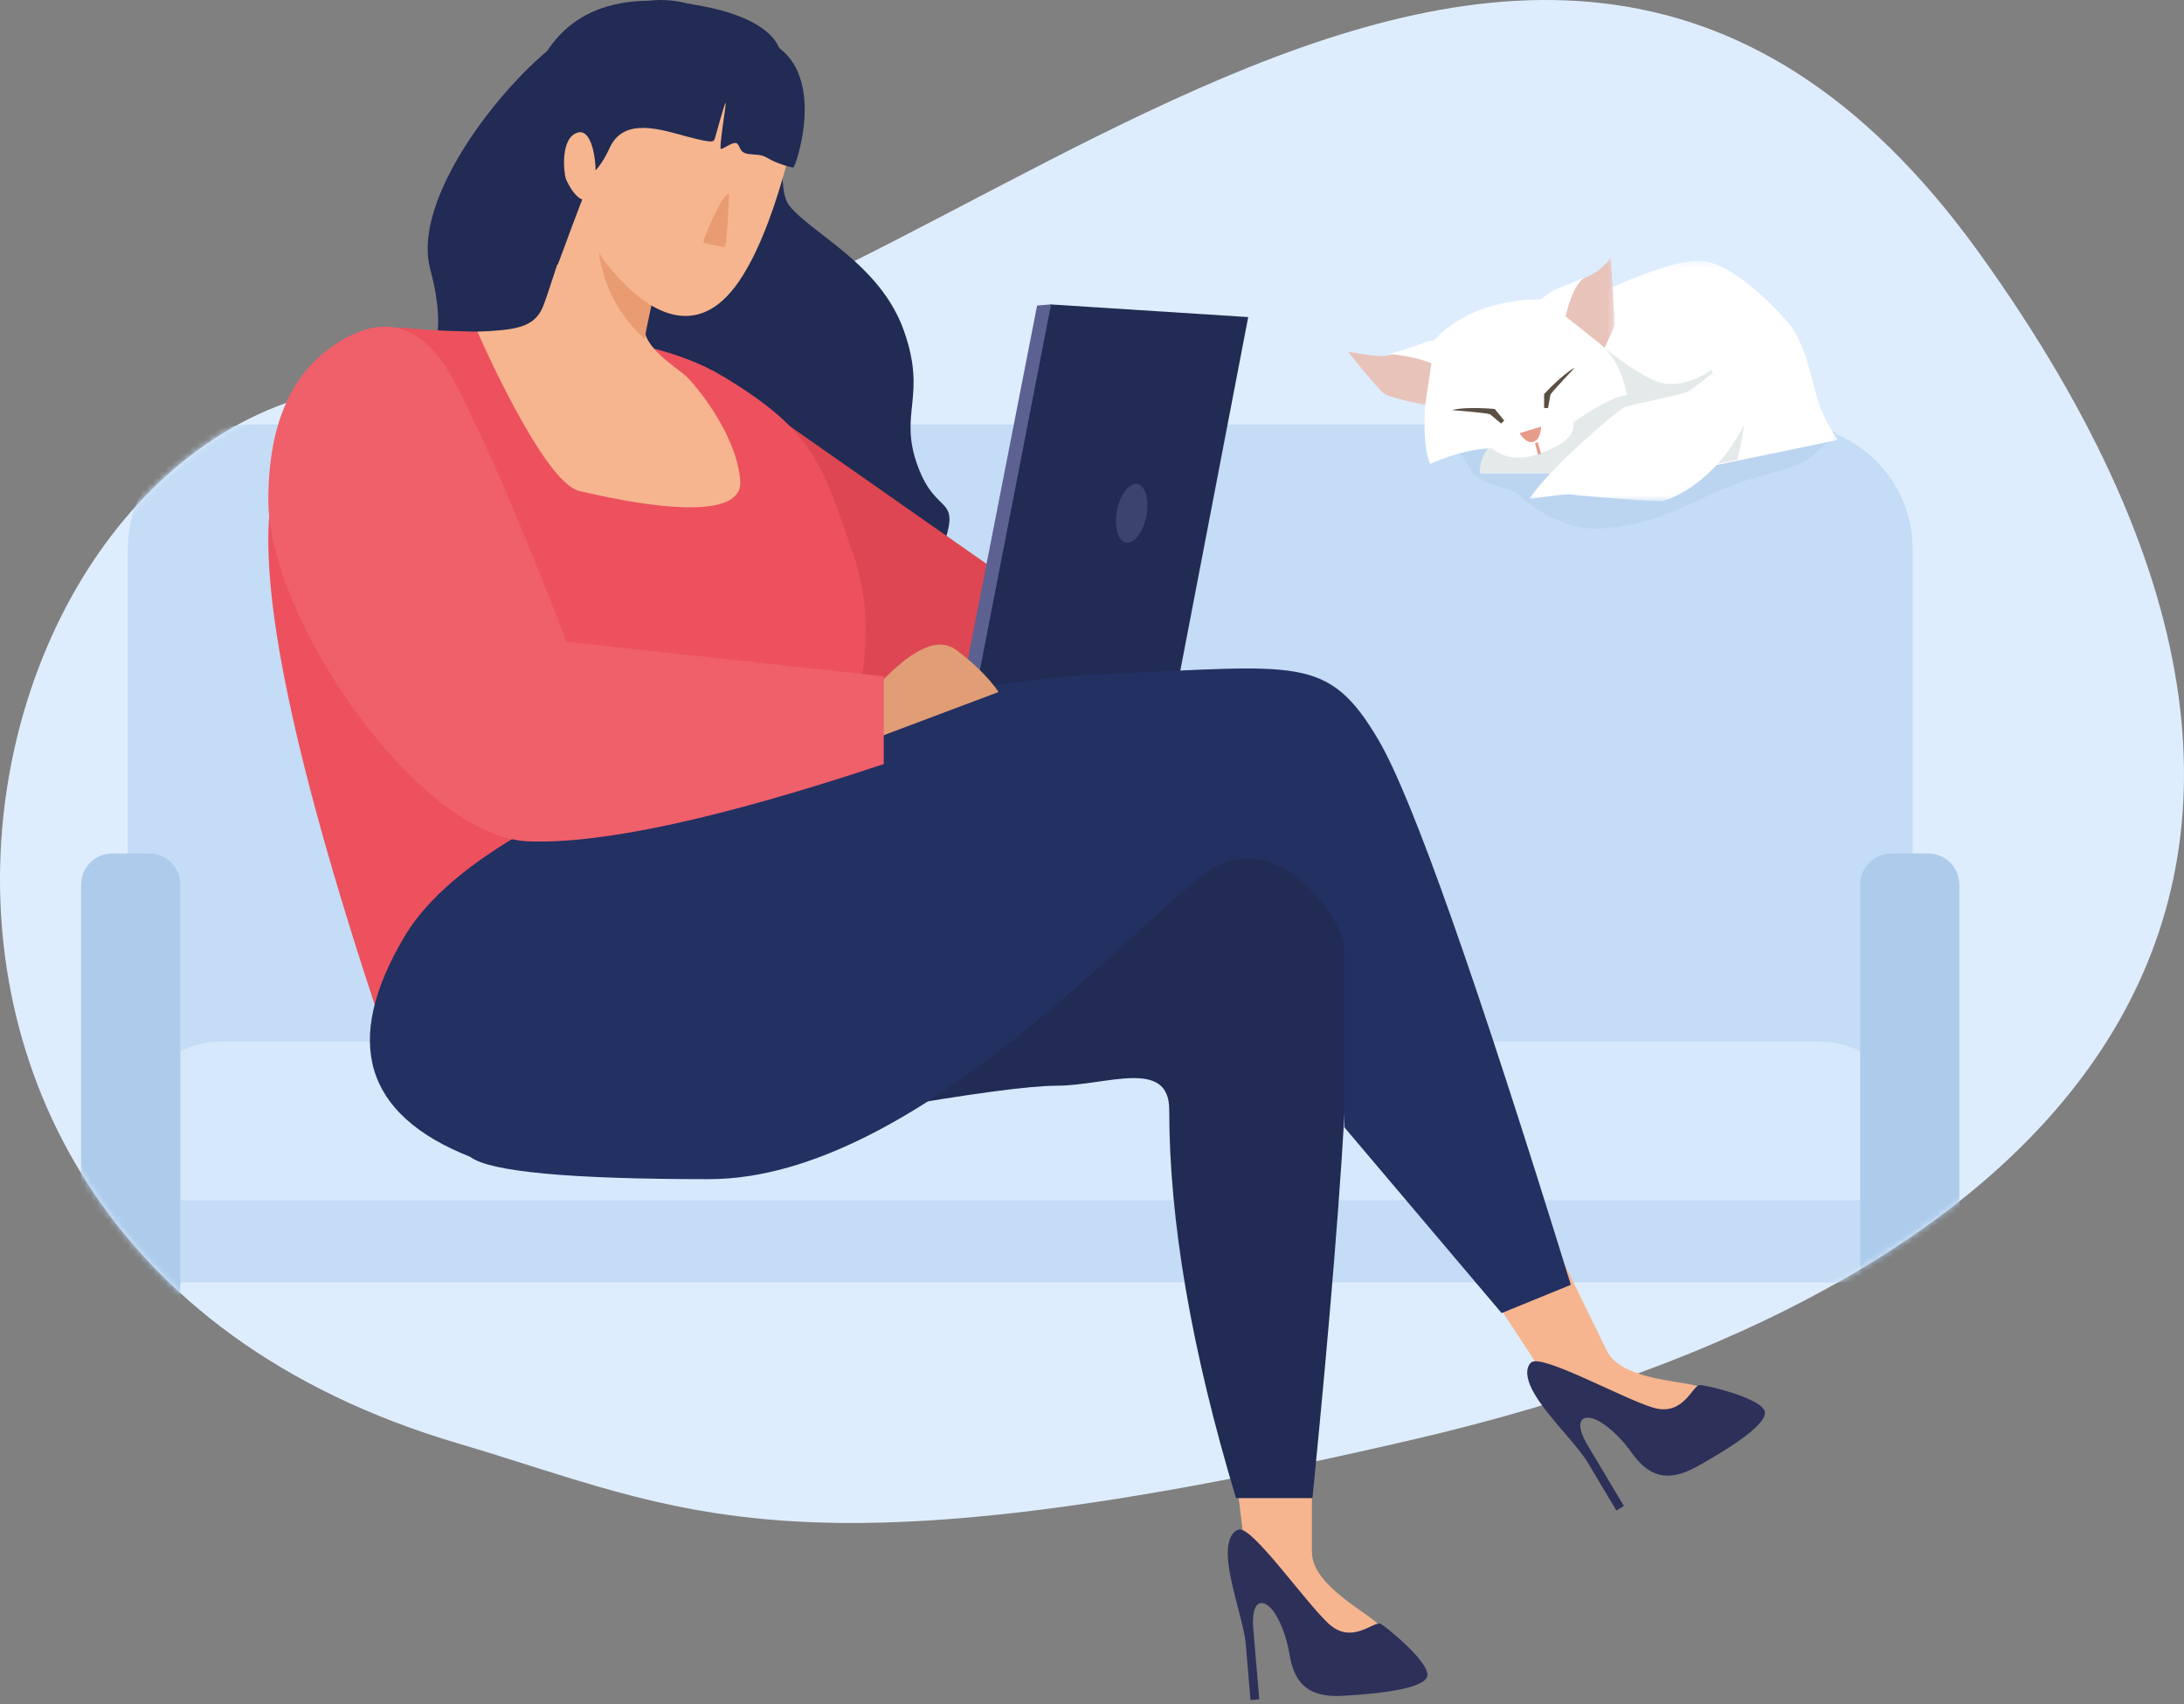 <?xml version="1.0" encoding="UTF-8"?>
<svg width="350px" height="273px" viewBox="0 0 350 273" version="1.1" xmlns="http://www.w3.org/2000/svg" xmlns:xlink="http://www.w3.org/1999/xlink">
    <rect x="0" y="0" width="350" height="273" fill="#808080" stroke="none"/>
    <!-- Generator: Sketch 52 (66869) - http://www.bohemiancoding.com/sketch -->
    <title>Marketing [Order] [Red]</title>
    <desc>Created with Sketch.</desc>
    <defs>
        <path d="M226.827,230.546 C326.965,207.247 392.852,145.869 317.291,40.686 C241.73,-64.498 141.72,68.255 68.387,61.71 C-4.945,55.166 -41.033,197.456 73.354,231.236 C109.923,242.035 126.688,253.844 226.827,230.546 Z" id="path-1"></path>
        <polygon id="path-3" points="57.44 34.392 57.44 0.279 0.112 0.279 0.112 34.392 57.44 34.392"></polygon>
        <polygon id="path-5" points="7.91849993e-20 0.184 7.91849993e-20 10.838 14.631 10.838 14.631 0.184 0 0.184"></polygon>
        <polygon id="path-7" points="11.741 0.245 0.393 0.245 0.393 16.79 11.741 16.79 11.741 0.245"></polygon>
        <polygon id="path-9" points="36.215 21.388 0.068 21.388 0.068 0.325 36.215 0.325 36.215 21.388"></polygon>
    </defs>
    <g id="Symbols" stroke="none" stroke-width="1" fill="none" fill-rule="evenodd">
        <g id="Intro-Orders" transform="translate(-44, -3)">
            <g id="illustration">
                <g>
                    <g id="Marketing-[Order]-[Red]" transform="translate(44, 3)">
                        <mask id="mask-2" fill="white">
                            <use xlink:href="#path-1"></use>
                        </mask>
                        <use id="Fill-1" fill="#DEEDFD" xlink:href="#path-1"></use>
                        <g id="sofa" mask="url(#mask-2)">
                            <g transform="translate(13, 68)">
                                <path d="M27.478,0 L273.522,0 C284.567,-2.02906125e-15 293.522,8.954 293.522,20 L293.522,95.812 C293.522,106.857 284.567,115.812 273.522,115.812 L27.478,115.812 C16.433,115.812 7.478,106.857 7.478,95.812 L7.478,20 C7.478,8.954 16.433,2.02906125e-15 27.478,0 Z" id="Rectangle-2" fill="#C4DCF6"></path>
                                <path d="M22.543,98.864 L278.457,98.864 C286.777,98.864 293.522,105.608 293.522,113.929 L293.522,113.929 C293.522,122.249 286.777,128.994 278.457,128.994 L22.543,128.994 C14.223,128.994 7.478,122.249 7.478,113.929 L7.478,113.929 C7.478,105.608 14.223,98.864 22.543,98.864 Z" id="Rectangle-2-Copy" fill="#D6E8FC"></path>
                                <path d="M14.069,124.286 L286.931,124.286 C290.571,124.286 293.522,127.237 293.522,130.877 L293.522,130.877 C293.522,134.517 290.571,137.468 286.931,137.468 L14.069,137.468 C10.429,137.468 7.478,134.517 7.478,130.877 L7.478,130.877 C7.478,127.237 10.429,124.286 14.069,124.286 Z" id="Rectangle-2-Copy-2" fill="#C4DCF6"></path>
                                <path d="M5,68.734 L10.891,68.734 C13.653,68.734 15.891,70.972 15.891,73.734 L15.891,140 C15.891,142.761 13.653,145 10.891,145 L5,145 C2.239,145 3.38176876e-16,142.761 0,140 L0,73.734 C-3.38176876e-16,70.972 2.239,68.734 5,68.734 Z" id="Rectangle-3" fill="#ADCBEB"></path>
                                <path d="M290.109,68.734 L296,68.734 C298.761,68.734 301,70.972 301,73.734 L301,140 C301,142.761 298.761,145 296,145 L290.109,145 C287.347,145 285.109,142.761 285.109,140 L285.109,73.734 C285.109,70.972 287.347,68.734 290.109,68.734 Z" id="Rectangle-3-Copy" fill="#ADCBEB"></path>
                                <path d="M216.912,4.115 C219.447,3.41 221.223,4.215 222.239,6.53 C223.762,10.002 228.725,9.795 230.289,11.211 C231.853,12.627 237.199,17.101 243.576,16.675 C249.953,16.249 253.888,14.683 261.12,11.211 C268.352,7.738 274.5,7.556 277.162,5.281 C278.937,3.763 280.307,2.389 281.273,1.158 L218.86,1.158 L216.912,4.115 Z" id="Path-7" fill="#ADCAE9" opacity="0.4"></path>
                            </g>
                        </g>
                        <g id="lady" transform="translate(43, 0)">
                            <g id="leg" transform="translate(215.162, 221.408) rotate(-26) translate(-215.162, -221.408) translate(193.662, 191.908)">
                                <path d="M9.191,0 L23.099,-5.68434189e-14 C23.099,12.3 23.099,20.533 23.099,24.699 C23.099,30.948 35.325,35.769 34.202,37.301 C33.078,38.832 29.569,40.364 23.286,38.832 C17.002,37.301 12.297,27.148 12.297,24.699 C12.297,23.065 11.262,14.833 9.191,0 Z" fill="#F6B58E"></path>
                                <path d="M25.555,21.085 C27.601,24.867 28.912,31.324 30.404,34.233 C31.898,37.143 34.542,42.296 34.542,42.296 L33.286,42.931 L28.083,32.791 C28.083,32.791 26.375,29.257 24.869,30.02 C23.363,30.782 23.607,35.162 25.362,39.404 C27.118,43.647 26.638,46.821 21.62,49.572 C16.6,52.323 9.361,55.884 8.295,53.806 C7.229,51.727 9.78,44.169 10.359,43.037 C10.939,41.907 16.115,43.563 17.46,38.484 C18.805,33.405 19.557,18.803 21.646,18.149 C21.646,18.149 23.51,17.304 25.555,21.085 Z" id="shoe" fill="#2D3059" transform="translate(21.29, 36.248) scale(-1, 1) rotate(32) translate(-21.29, -36.248) "></path>
                            </g>
                            <g id="leg-copy" transform="translate(144.145, 223.968)">
                                <path d="M9.191,0 L23.099,-5.68434189e-14 C23.099,12.3 23.099,20.533 23.099,24.699 C23.099,30.948 35.325,35.769 34.202,37.301 C33.078,38.832 29.569,40.364 23.286,38.832 C17.002,37.301 12.297,27.148 12.297,24.699 C12.297,23.065 11.262,14.833 9.191,0 Z" id="leg" fill="#F6B58E"></path>
                                <path d="M25.555,21.085 C27.601,24.867 28.912,31.324 30.404,34.233 C31.898,37.143 34.542,42.296 34.542,42.296 L33.286,42.931 L28.083,32.791 C28.083,32.791 26.375,29.257 24.869,30.02 C23.363,30.782 23.607,35.162 25.362,39.404 C27.118,43.647 26.638,46.821 21.62,49.572 C16.6,52.323 9.361,55.884 8.295,53.806 C7.229,51.727 9.78,44.169 10.359,43.037 C10.939,41.907 16.115,43.563 17.46,38.484 C18.805,33.405 19.557,18.803 21.646,18.149 C21.646,18.149 23.51,17.304 25.555,21.085 Z" id="shoe" fill="#2D3059" transform="translate(21.29, 36.248) scale(-1, 1) rotate(32) translate(-21.29, -36.248) "></path>
                            </g>
                            <path d="M144.377,142.051 C160.316,133.696 169.542,133.696 172.056,142.051 C174.57,150.407 172.994,183.061 167.328,240.013 L155.078,240.013 C147.944,216.336 144.377,195.598 144.377,177.799 C144.377,169.422 134.176,173.94 126.397,173.94 C122.008,173.94 112.431,175.226 97.668,177.799 L144.377,142.051 Z" id="Path-3" fill="#212B53"></path>
                            <path d="M54.237,3.5 C54.237,3.5 60.724,-4.375 73.959,3.5 C87.193,11.375 79.927,28.569 83.56,33.032 C87.193,37.494 98.092,42.35 101.855,52.982 C105.618,63.613 100.947,66.107 104.061,74.638 C107.175,83.169 111.327,78.838 107.824,88.419 C104.321,98.001 110.159,103.645 107.175,110.207 C104.191,116.77 79.041,138.971 37.004,124.009 C-5.032,109.048 0.52,96.338 2.077,91.788 C3.634,87.238 10.727,87.238 10.035,78.488 C9.343,69.738 9.689,66.178 16.782,64.545 C23.875,62.913 29.93,57.838 25.951,43.138 C21.972,28.438 47.923,1.138 54.237,3.5" id="hair" fill="#212B53"></path>
                            <polygon id="Path-6" fill="#DD4652" points="77.56 64.067 102.103 81.245 142.672 109.637 105.544 120.485 79.688 99.499"></polygon>
                            <g id="laptop" transform="translate(111.073, 48.768)">
                                <polygon id="Path-9" fill="#212B53" points="0.958 65.024 14.213 0 45.961 2.032 34.765 60.297"></polygon>
                                <polygon id="Path-10" fill="#5D6192" points="14.363 0 2.268 62.155 0 62.155 12.126 0.184"></polygon>
                                <ellipse id="Oval" fill="#5D6192" opacity="0.45" transform="translate(27.29, 33.468) rotate(-349) translate(-27.29, -33.468) " cx="27.29" cy="33.468" rx="2.394" ry="4.781"></ellipse>
                            </g>
                            <path d="M18.852,166.384 C4.144,122.729 -1.957,93.733 0.546,79.398 C4.302,57.895 10.121,51.324 23.052,52.639 C35.983,53.953 58.348,51.513 73.021,60.386 C87.694,69.258 88.745,74.504 93.676,88.595 C96.963,97.989 96.349,108.449 91.833,119.976 L18.852,166.384 Z" id="Path-4" fill="#EC515D"></path>
                            <polygon id="Rectangle-4" fill="#2D3059" points="67.027 109.01 113.946 109.01 113.946 114.747 67.027 114.747"></polygon>
                            <path d="M32.342,185.332 C15.342,178.61 11.835,166.846 21.821,150.042 C36.801,124.835 104.575,109.065 134.774,107.916 C164.974,106.766 169.788,104.78 177.892,118.522 C183.295,127.683 193.578,156.79 208.741,205.842 L197.645,210.37 L172.438,180.602 C172.438,164.916 172.438,155.437 172.438,152.165 C172.438,147.256 161.964,132.789 151.443,139.095 C140.922,145.401 104.266,188.914 70.628,188.914 C48.203,188.914 35.441,187.72 32.342,185.332 Z" id="Path-2" fill="#233062"></path>
                            <path d="M96.71,110.869 C102.702,104.117 107.204,101.866 110.216,104.117 C113.228,106.367 115.497,108.618 117.024,110.869 L96.71,118.507 L96.71,110.869 Z" id="hand" fill="#E19D75"></path>
                            <path d="M11.792,54.515 C19.209,50.12 25.256,52.393 29.934,61.336 C34.611,70.278 40.574,84.105 47.821,102.816 L98.625,108.349 L98.625,122.412 C72.528,131.097 53.568,135.226 41.745,134.798 C24.011,134.156 2.12304914e-13,99.052 0,80.194 C-1.42036461e-13,67.622 3.931,59.062 11.792,54.515 Z" id="Path-5" fill="#EF606B"></path>
                            <path d="M65.175,49.21 C66.623,52.674 70.033,52.864 75.645,53.145 C75.645,53.145 65.145,77.277 59.353,78.651 C53.56,80.024 32.923,84.616 33.526,77 C34.13,69.385 40.92,61.422 42.308,60.174 C43.695,58.926 49.307,55.492 48.824,52.309 C48.341,49.125 43.876,34.394 45.143,31.835 C46.41,29.275 54.651,23.919 55.478,25.005 C57.796,25.005 63.727,45.746 65.175,49.21 Z" id="neck" fill="#F6B58E" transform="translate(54.579, 53.071) scale(-1, 1) translate(-54.579, -53.071) "></path>
                            <g id="head" transform="translate(63.678, 27.5) scale(-1, 1) translate(-63.678, -27.5) translate(41.178, 0)">
                                <path d="M4.192,8.2 C4.192,8.2 4.725,2.191 20.702,0.363 C36.68,-1.466 41.607,7.155 43.87,12.902 C46.134,18.649 44.536,28.846 42.805,32.042 C41.074,35.238 39.743,41.116 39.876,42.422 C40.009,43.728 33.224,22.881 30.425,21.301 C27.627,19.721 4.192,8.2 4.192,8.2" id="Fill-99" fill="#212B53"></path>
                                <path d="M31.805,26.139 C31.07,25.012 23.744,30.569 22.618,33.225 C21.51,35.836 25.331,50.665 25.866,54.294 C38.334,43.069 31.805,26.139 31.805,26.139" id="Fill-92" fill="#E99C72"></path>
                                <path d="M1.13,17.822 C1.13,17.822 4.725,37.197 11.382,45.949 C18.04,54.7 26.028,49.867 32.153,42.03 C38.278,34.193 34.683,19.433 29.623,14.208 C24.564,8.984 -0.468,7.721 1.13,17.822" id="Fill-101" fill="#F6B58E"></path>
                                <path d="M12.354,31.111 C12.354,31.111 12.641,39.576 13.07,39.576 C13.498,39.576 15.913,39.003 16.385,38.899 C16.857,38.795 13.151,30.464 12.354,31.111" id="Fill-131" fill="#E99C72"></path>
                                <path d="M36.813,29.475 C36.813,29.475 33.795,28.856 31.487,23.717 C29.179,18.578 22.966,20.862 18.971,21.909 C14.977,22.956 14.799,22.765 14.622,22.194 C14.444,21.623 13.024,16.342 12.891,16.484 C12.758,16.627 14.001,23.812 13.646,23.86 C13.291,23.907 11.604,22.572 11.071,22.978 C10.539,23.384 10.716,24.478 9.252,24.669 C7.787,24.859 7.21,24.669 6.056,25.383 C4.902,26.096 2.328,26.905 2.017,26.81 C1.707,26.715 -2.998,13.344 4.192,7.776 C11.382,2.209 18.572,2.495 25.363,8.49 C32.153,14.486 37.213,20.481 36.813,29.475" id="Fill-103" fill="#212B53"></path>
                                <path d="M36.503,21.218 C39.476,21.958 38.81,27.749 38.5,28.62 C38.189,29.491 36.281,33.148 34.639,31.711 C32.996,30.274 33.529,20.478 36.503,21.218" id="Fill-105" fill="#F6B58E"></path>
                            </g>
                        </g>
                        <g id="cat" transform="translate(216, 41)">
                            <g id="Group-3" transform="translate(21.134, 0.497)">
                                <mask id="mask-4" fill="white">
                                    <use xlink:href="#path-3"></use>
                                </mask>
                                <g id="Clip-2"></g>
                                <path d="M1.64,30.193 C1.64,30.193 0.112,31.583 0.112,34.392 L16.19,34.392 L37.612,33.078 L57.441,28.974 C57.441,28.974 55.2,26.173 54.08,22.285 C53.244,19.384 52.037,13.293 49.599,10.417 C47.464,7.898 40.374,0.273 34.97,0.279 C27.181,0.289 4.329,12.787 4.329,12.787 L1.64,30.193 Z" id="Fill-1" fill="#FFFFFF" mask="url(#mask-4)"></path>
                            </g>
                            <path d="M22.645,30.662 C22.645,30.662 21.134,32.037 21.134,34.817 L37.038,34.817 L58.228,33.517 L62.453,32.642 C63.479,28.415 63.893,23.849 63.893,23.849 L58.157,18.336 C58.157,18.336 53.725,21.645 49.487,20.1 C45.73,18.729 38.51,12.822 34.022,8.953 C29.056,11.386 25.305,13.438 25.305,13.438 L22.645,30.662 Z" id="Fill-4" fill="#E4EAEA"></path>
                            <g id="Group-8" transform="translate(0, 13.429)">
                                <mask id="mask-6" fill="white">
                                    <use xlink:href="#path-5"></use>
                                </mask>
                                <g id="Clip-7"></g>
                                <path d="M13.592,0.184 L11.918,0.525 C11.918,0.525 7.646,2.392 6.041,2.588 C4.437,2.784 -0,1.885 -0,1.885 C-0,1.885 4.531,7.597 5.758,8.579 C6.985,9.561 14.631,10.838 14.631,10.838 L13.592,0.184 Z" id="Fill-6" fill="#E8C3BA" mask="url(#mask-6)"></path>
                            </g>
                            <g id="Group-11" transform="translate(30.964, 0)">
                                <mask id="mask-8" fill="white">
                                    <use xlink:href="#path-7"></use>
                                </mask>
                                <g id="Clip-10"></g>
                                <path d="M0.393,6.971 L2.489,5.443 C2.489,5.443 7.825,3.438 9.254,2.277 C10.683,1.116 11.159,0.245 11.159,0.245 C11.159,0.245 11.826,9.855 11.732,11.001 C11.636,12.146 9.063,16.79 9.063,16.79 L0.393,6.971 Z" id="Fill-9" fill="#E8C3BA" mask="url(#mask-8)"></path>
                            </g>
                            <path d="M37.844,3.482 C35.736,4.451 33.129,5.397 33.129,5.397 L30.964,6.924 L34.632,10.942 C35.089,8.546 36.015,4.985 37.844,3.482" id="Fill-12" fill="#FFFFFF"></path>
                            <path d="M12.519,13.753 C12.519,13.753 8.063,15.52 6.389,15.707 C6.389,15.707 11.503,15.949 14.745,17.906 L14.264,13.429 L12.519,13.753 Z" id="Fill-14" fill="#FFFFFF"></path>
                            <path d="M13.98,13.395 L12.453,23.456 C12.453,23.456 11.764,30.034 13.196,33.325 C17.302,31.463 21.332,30.748 23.146,30.845 C23.146,30.845 25.628,33.373 30.307,31.817 C34.986,30.262 36.418,28.512 36.132,26.665 C36.132,26.665 41.765,22.581 44.725,22.29 C44.725,22.29 43.961,16.983 40.428,14.095 C36.896,11.206 31.358,6.978 31.358,6.978 C31.358,6.978 20.377,6.349 13.98,13.395" id="Fill-16" fill="#FFFFFF"></path>
                            <path d="M31.455,24.372 L31.455,22.134 C31.455,22.134 34.44,18.901 36.37,17.906 C36.37,17.906 32.805,21.636 32.467,22.233 L32.081,24.372 L31.455,24.372 Z" id="Fill-18" fill="#5B4E43"></path>
                            <path d="M25.066,26.387 L23.539,24.524 C23.539,24.524 18.938,24.081 16.71,24.706 C16.71,24.706 22.116,25.126 22.795,25.37 L24.563,26.859 L25.066,26.387 Z" id="Fill-20" fill="#5B4E43"></path>
                            <path d="M27.523,28.389 L30.964,27.356 C30.964,27.356 30.98,29.351 29.763,29.778 C28.546,30.205 27.523,28.389 27.523,28.389" id="Fill-22" fill="#E79B8A"></path>
                            <polygon id="Fill-24" fill="#E79B8A" points="30.493 31.833 29.981 29.978 30.448 29.843 30.964 31.704"></polygon>
                            <g id="Group-28" transform="translate(28.998, 17.906)">
                                <mask id="mask-10" fill="white">
                                    <use xlink:href="#path-9"></use>
                                </mask>
                                <g id="Clip-27"></g>
                                <path d="M30.096,0.325 C30.096,0.325 26.356,3.411 25.426,3.875 C24.496,4.338 15.946,5.985 15.149,6.432 C14.351,6.878 3.988,15.286 0.068,21.044 C0.068,21.044 6.113,20.117 6.91,20.316 C7.708,20.515 20.197,21.508 21.327,21.376 C22.456,21.243 31.358,18.105 35.943,5.839 C35.943,5.839 38.134,0.325 30.096,0.325" id="Fill-26" fill="#FFFFFF" mask="url(#mask-10)"></path>
                            </g>
                        </g>
                    </g>
                </g>
            </g>
        </g>
    </g>
</svg>